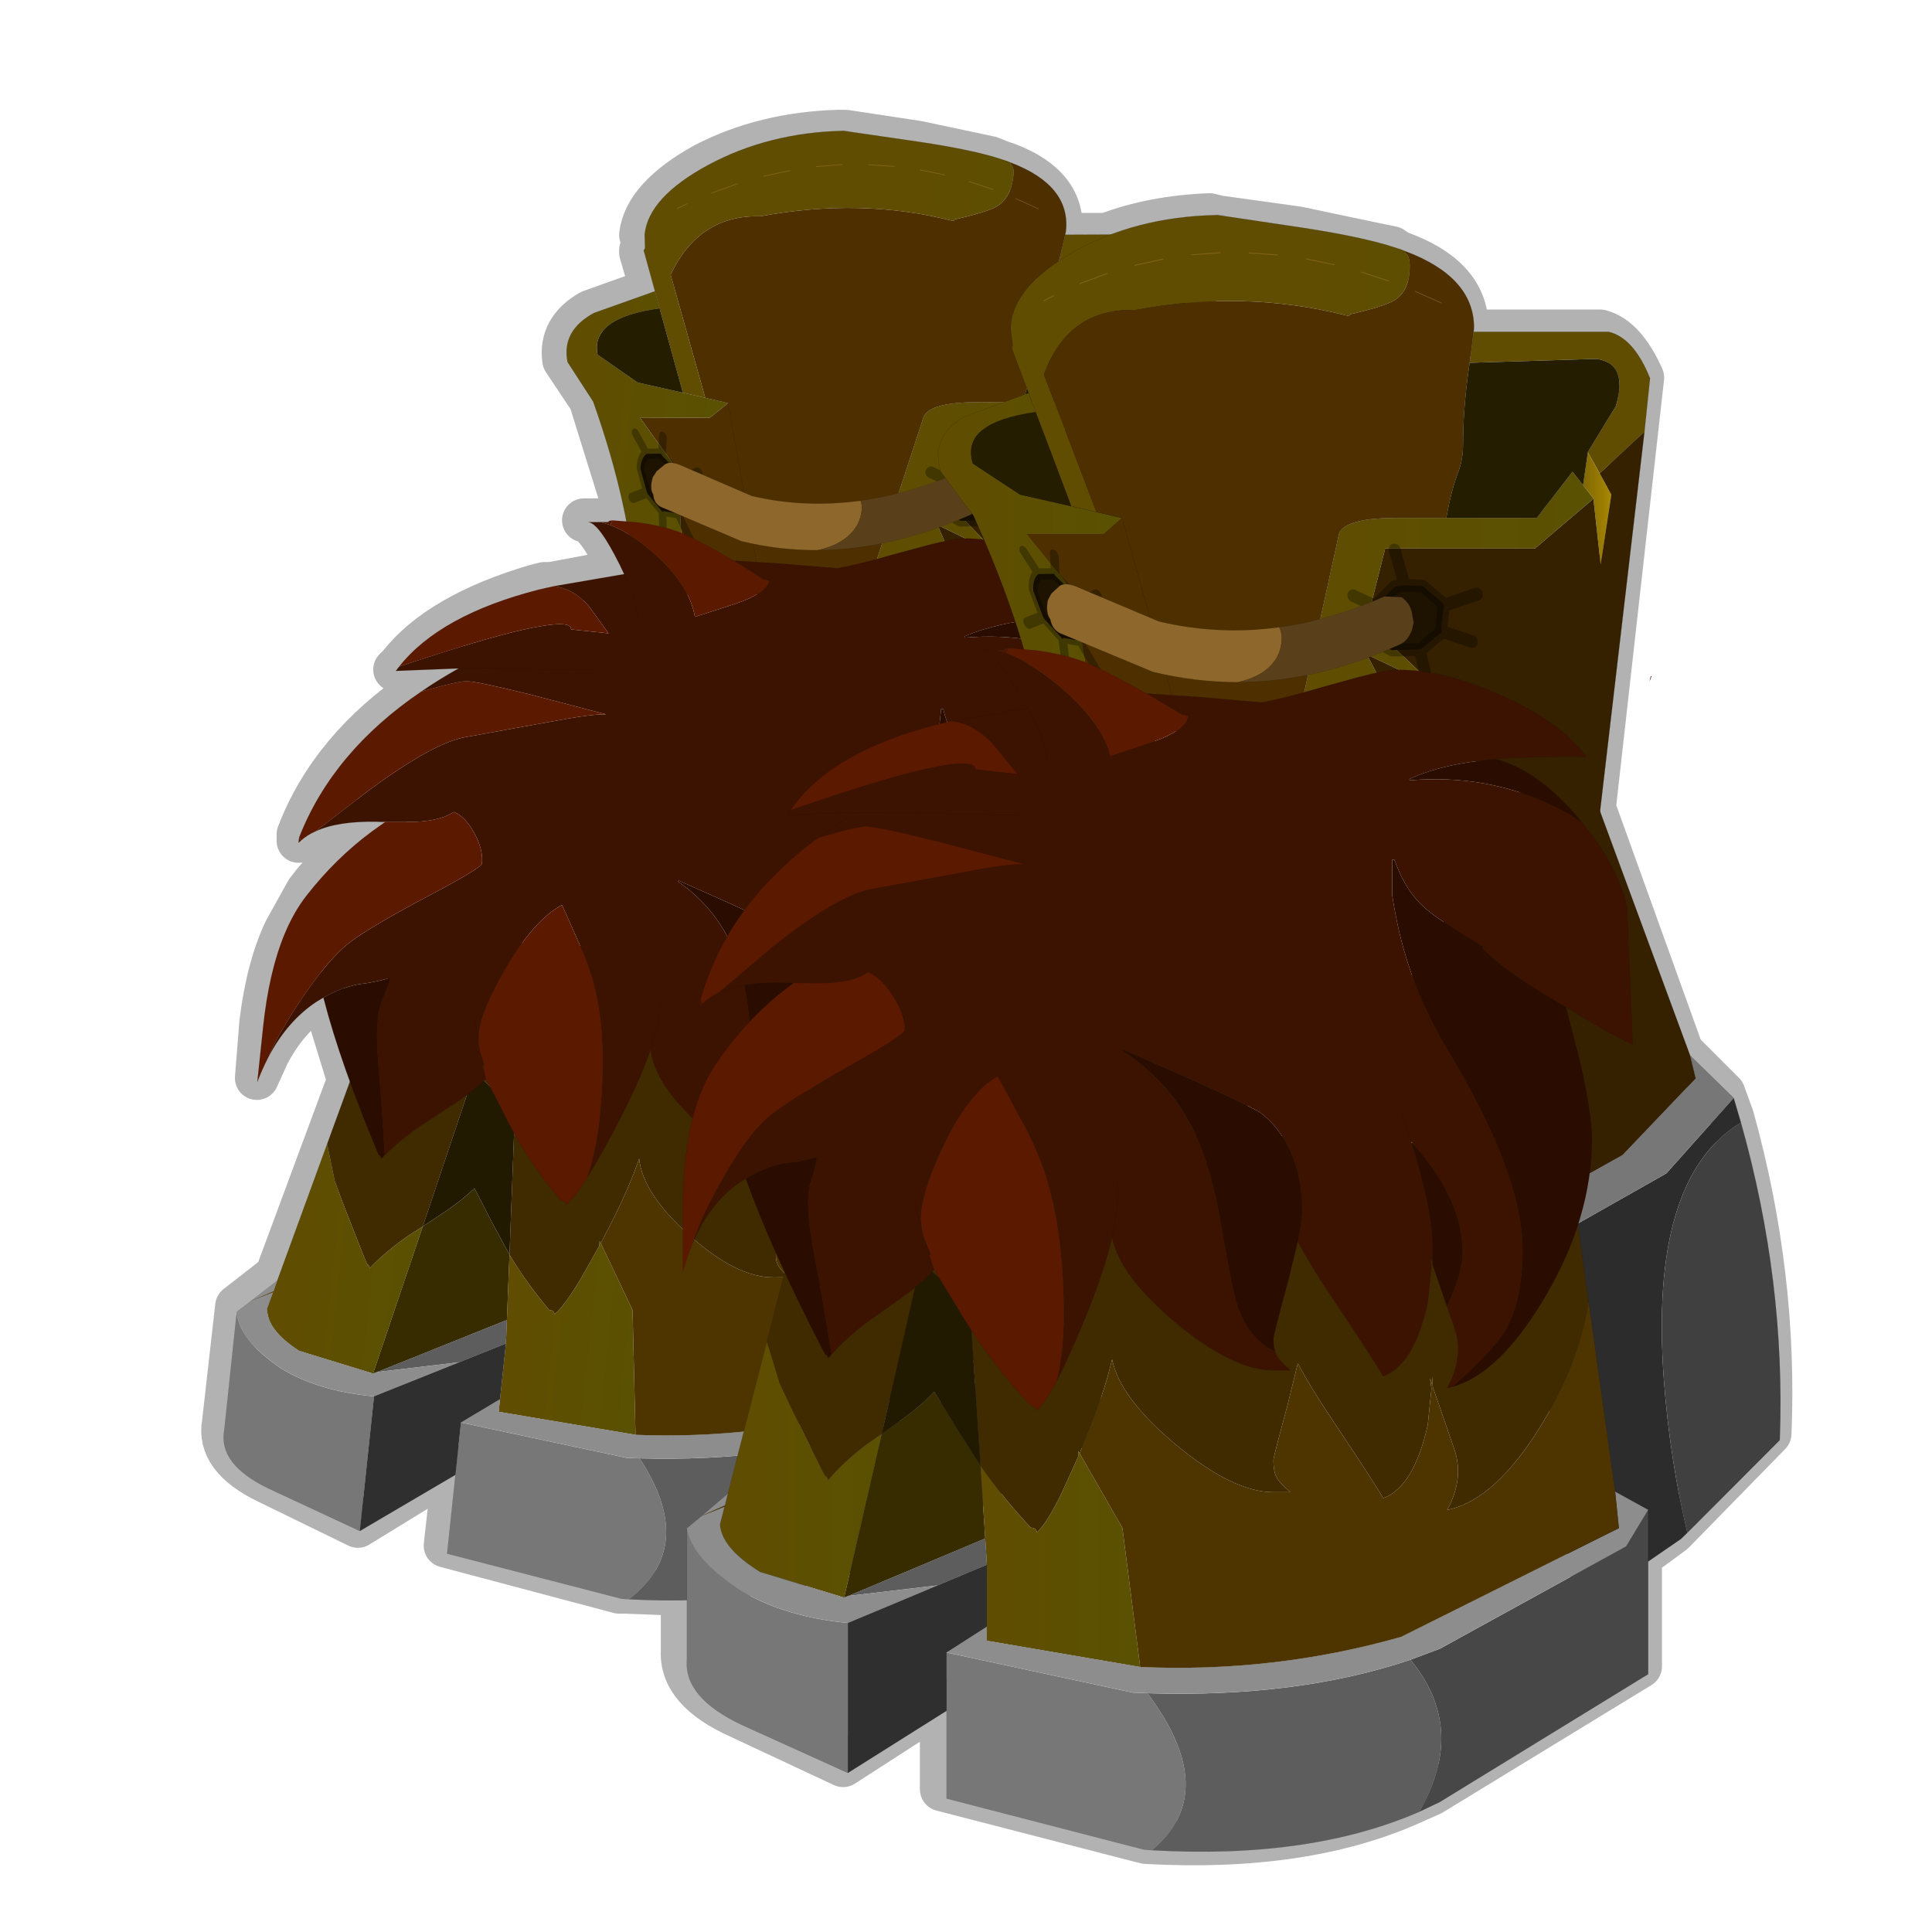 <?xml version="1.0" encoding="UTF-8" standalone="no"?>
<svg xmlns:xlink="http://www.w3.org/1999/xlink" height="440.0px" width="440.0px" xmlns="http://www.w3.org/2000/svg">
  <g transform="matrix(10.0, 0.0, 0.0, 10.0, 0.0, 0.0)">
    <use height="44.0" transform="matrix(1.0, 0.0, 0.0, 1.0, 0.0, 0.0)" width="44.0" xlink:href="#shape0"/>
    <use height="461.65" transform="matrix(0.085, 0.0, 0.0, 0.085, 4.611, 2.928)" width="422.75" xlink:href="#sprite0"/>
  </g>
  <defs>
    <g id="shape0" transform="matrix(1.0, 0.0, 0.0, 1.0, 0.0, 0.0)">
      <path d="M44.0 44.0 L0.0 44.0 0.0 0.0 44.0 0.0 44.0 44.0" fill="#43adca" fill-opacity="0.0" fill-rule="evenodd" stroke="none"/>
      <path d="M31.7 5.65 L31.85 5.75 Q33.4 6.3 33.4 7.45 L33.4 7.55 36.45 7.55 Q37.0 7.7 37.4 8.6 L36.3 18.4 38.3 23.95 39.25 24.9 39.45 25.45 Q40.45 29.05 40.3 32.65 L38.1 34.9 37.35 35.45 37.35 37.95 32.6 40.85 32.15 41.05 Q29.7 42.15 26.1 41.95 L25.9 41.9 21.45 40.75 21.45 38.75 19.2 40.2 16.85 39.1 Q15.5 38.5 15.55 37.6 L15.55 36.3 14.25 36.25 14.1 36.25 10.15 35.2 10.35 33.4 8.15 34.75 6.1 33.75 Q4.95 33.2 5.1 32.4 L5.4 29.75 6.3 29.05 7.95 24.6 7.35 22.65 7.2 22.75 Q6.55 23.15 6.1 24.0 L5.85 24.55 5.95 23.3 Q6.1 22.05 6.5 21.2 L7.0 20.3 Q7.6 19.5 8.45 18.9 L8.75 18.65 8.65 18.65 8.55 18.65 7.2 18.85 6.85 19.05 6.8 19.15 6.8 19.0 Q7.55 17.05 9.55 15.7 L10.4 15.2 9.0 15.25 9.1 15.15 Q10.0 14.0 12.2 13.35 L12.4 13.3 12.55 13.3 14.15 13.0 14.05 12.8 Q13.55 11.85 13.3 11.85 L13.8 11.85 13.9 11.8 14.25 11.85 14.15 11.35 13.45 9.1 12.85 8.2 Q12.75 7.5 13.45 7.1 L14.85 6.6 14.6 5.75 14.6 5.7 14.65 5.65 14.65 5.5 14.6 5.35 Q14.7 4.5 16.05 3.75 17.4 3.05 19.1 3.0 L19.25 3.0 20.9 3.25 22.55 3.6 22.8 3.7 22.95 3.75 Q24.25 4.25 24.15 5.3 L24.15 5.35 25.2 5.35 Q26.25 4.95 27.55 4.9 L27.75 4.95 29.55 5.2 31.45 5.6 31.7 5.65 Z" fill="none" stroke="#000000" stroke-linecap="round" stroke-linejoin="round" stroke-opacity="0.302" stroke-width="1.0"/>
    </g>
    <g id="sprite0" transform="matrix(1.0, 0.0, 0.0, 1.0, 1.05, 11.5)">
      <use height="396.15" transform="matrix(1.006, -0.004, -0.105, 0.994, 40.517, -10.419)" width="265.65" xlink:href="#sprite1"/>
      <use height="396.15" transform="matrix(1.107, 0.0, 0.0, 1.107, 127.648, 11.631)" width="265.65" xlink:href="#sprite1"/>
    </g>
    <g id="sprite1" transform="matrix(1.0, 0.0, 0.0, 1.0, 133.3, 203.6)">
      <use height="396.15" transform="matrix(1.0, 0.0, 0.0, 1.0, -132.35, -203.6)" width="264.7" xlink:href="#shape1"/>
      <use height="3.1" transform="matrix(4.94, 11.572, 10.399, -4.416, 20.312, -115.927)" width="2.7" xlink:href="#sprite2"/>
      <use height="3.1" transform="matrix(-5.615, 4.522, 6.396, 9.942, -43.533, -129.464)" width="2.7" xlink:href="#sprite2"/>
      <use height="200.05" transform="matrix(1.0, 0.0, 0.0, 1.0, -133.3, -114.25)" width="234.45" xlink:href="#shape3"/>
    </g>
    <g id="shape1" transform="matrix(1.0, 0.0, 0.0, 1.0, 132.35, 203.6)">
      <path d="M92.55 -157.35 Q95.6 -167.65 87.85 -168.75 L57.15 -167.8 58.1 -175.3 90.75 -175.3 Q96.85 -173.9 100.8 -164.05 L99.45 -151.1 88.6 -141.05 85.75 -146.15 85.75 -146.2 92.55 -157.35" fill="#604d01" fill-rule="evenodd" stroke="none"/>
      <path d="M-33.2 -78.65 L-46.15 -78.65 Q-50.0 -102.25 -62.95 -130.8 L-70.9 -141.5 Q-73.45 -149.95 -65.25 -154.7 L-49.6 -160.5 -47.9 -155.9 Q-66.15 -153.35 -63.1 -143.45 L-51.65 -135.9 -39.3 -133.1 -33.2 -131.7 -27.0 -130.25 -31.4 -126.35 -50.0 -126.35 -38.5 -112.2 -33.2 -78.65" fill="url(#gradient0)" fill-rule="evenodd" stroke="none"/>
      <path d="M84.6 -138.2 L85.75 -146.15 88.6 -141.05 91.45 -135.9 88.85 -119.0 87.1 -134.9 87.1 -134.95 84.6 -138.2" fill="url(#gradient1)" fill-rule="evenodd" stroke="none"/>
      <path d="M51.5 -130.25 L73.4 -130.25 82.05 -141.45 84.6 -138.2 87.1 -134.95 87.1 -134.9 72.95 -122.85 36.7 -122.85 32.25 -105.15 49.05 -89.2 32.25 -97.2 42.0 -78.65 15.05 -78.65 25.4 -125.85 Q26.0 -130.15 38.8 -130.25 L51.5 -130.25 M-49.6 -160.5 L-53.55 -171.0 -53.75 -171.55 -53.45 -172.1 -53.65 -173.5 -53.95 -175.85 Q-53.95 -185.9 -38.95 -194.5 -23.85 -203.15 -4.1 -203.55 L-2.15 -203.3 16.95 -200.45 Q29.6 -198.5 37.15 -196.3 L40.15 -195.35 41.6 -194.8 41.45 -194.5 Q42.65 -193.75 42.65 -191.3 42.65 -187.55 41.25 -185.25 40.4 -183.85 39.05 -183.0 36.55 -181.45 28.05 -179.5 L28.05 -179.1 27.15 -179.3 Q2.45 -185.5 -23.65 -180.6 -40.0 -181.1 -45.9 -164.95 L-33.2 -131.7 -39.3 -133.1 -47.9 -155.9 -49.6 -160.5 M40.15 -195.35 L41.45 -194.5 40.15 -195.35 M28.05 -179.5 L27.15 -179.3 28.05 -179.5 M-53.45 -172.1 L-53.55 -171.0 -53.45 -172.1" fill="url(#gradient2)" fill-rule="evenodd" stroke="none"/>
      <path d="M57.15 -167.8 L56.9 -166.1 Q55.55 -156.5 55.55 -148.0 55.55 -144.4 54.4 -141.4 52.7 -137.0 51.5 -130.25 L38.8 -130.25 Q26.0 -130.15 25.4 -125.85 L15.05 -78.65 -12.5 -78.65 -33.2 -78.65 -38.5 -112.2 -50.0 -126.35 -31.4 -126.35 -27.0 -130.25 -33.2 -131.7 -45.9 -164.95 Q-40.0 -181.1 -23.65 -180.6 2.45 -185.5 27.15 -179.3 L28.05 -179.1 28.05 -179.5 Q36.55 -181.45 39.05 -183.0 40.4 -183.85 41.25 -185.25 42.65 -187.55 42.65 -191.3 42.65 -193.75 41.45 -194.5 L41.6 -194.8 Q58.2 -188.55 58.2 -176.3 L58.1 -175.3 57.15 -167.8 M-12.5 -78.65 L-27.0 -130.25 -12.5 -78.65" fill="#4e2f00" fill-rule="evenodd" stroke="none"/>
      <path d="M57.15 -167.8 L87.85 -168.75 Q95.6 -167.65 92.55 -157.35 L85.75 -146.2 85.75 -146.15 84.6 -138.2 82.05 -141.45 73.4 -130.25 51.5 -130.25 Q52.7 -137.0 54.4 -141.4 55.55 -144.4 55.55 -148.0 55.55 -156.5 56.9 -166.1 L57.15 -167.8 M-39.3 -133.1 L-51.65 -135.9 -63.1 -143.45 Q-66.15 -153.35 -47.9 -155.9 L-39.3 -133.1" fill="#251d00" fill-rule="evenodd" stroke="none"/>
      <path d="M99.45 -151.1 L88.6 -58.35 42.0 -78.65 32.25 -97.2 49.05 -89.2 32.25 -105.15 36.7 -122.85 72.95 -122.85 87.1 -134.9 88.85 -119.0 91.45 -135.9 88.6 -141.05 99.45 -151.1" fill="#352000" fill-rule="evenodd" stroke="none"/>
      <path d="M57.15 -167.8 L56.9 -166.1 Q55.55 -156.5 55.55 -148.0 55.55 -144.4 54.4 -141.4 52.7 -137.0 51.5 -130.25 M100.8 -164.05 L99.45 -151.1 88.6 -58.35 M-46.15 -78.65 Q-50.0 -102.25 -62.95 -130.8 M-53.45 -172.1 L-53.65 -173.5 -53.95 -175.85 Q-53.95 -185.9 -38.95 -194.5 -23.85 -203.15 -4.1 -203.55 L-4.25 -203.6 -3.1 -203.6 -2.15 -203.3 16.95 -200.45 Q29.6 -198.5 37.15 -196.3 L40.15 -195.35 41.6 -194.8 Q58.2 -188.55 58.2 -176.3 L58.1 -175.3 57.15 -167.8 M41.45 -194.5 L40.15 -195.35 M27.15 -179.3 L28.05 -179.5 M-4.1 -203.55 L-2.15 -203.3 M-4.1 -203.55 L-3.1 -203.6 M-53.55 -171.0 L-53.45 -172.1" fill="none" stroke="#000000" stroke-linecap="round" stroke-linejoin="round" stroke-opacity="0.4" stroke-width="0.05"/>
      <path d="M51.5 -130.25 L73.4 -130.25 82.05 -141.45 84.6 -138.2 85.75 -146.15 85.75 -146.2 92.55 -157.35 M58.1 -175.3 L90.75 -175.3 Q96.85 -173.9 100.8 -164.05 M88.6 -58.35 L42.0 -78.65 15.05 -78.65 -12.5 -78.65 -33.2 -78.65 -46.15 -78.65 M-62.95 -130.8 L-70.9 -141.5 Q-73.45 -149.95 -65.25 -154.7 L-49.6 -160.5 -53.55 -171.0 -53.75 -171.55 -53.45 -172.1 M87.1 -134.95 L87.1 -134.9 M-33.2 -131.7 L-27.0 -130.25 -12.5 -78.65 M15.05 -78.65 L25.4 -125.85 Q26.0 -130.15 38.8 -130.25 L51.5 -130.25 M-47.9 -155.9 L-49.6 -160.5 M-39.3 -133.1 L-51.65 -135.9 -63.1 -143.45 M-47.9 -155.9 L-39.3 -133.1 -33.2 -131.7" fill="none" stroke="#000000" stroke-linecap="round" stroke-linejoin="round" stroke-opacity="0.4" stroke-width="0.05"/>
      <path d="M50.25 -182.3 L43.95 -185.1 M10.7 -193.9 L3.75 -194.4 M24.35 -191.55 L17.6 -192.95 M37.55 -187.6 L31.0 -189.75 M-30.65 -189.4 L-37.2 -186.95 M-17.05 -192.9 L-23.9 -191.4 M-3.2 -194.45 L-10.15 -193.95 M-43.55 -184.05 L-45.95 -182.8" fill="none" stroke="#c08e3b" stroke-linecap="round" stroke-linejoin="round" stroke-opacity="0.353" stroke-width="0.2"/>
      <path d="M121.05 10.15 L122.8 16.1 Q100.55 29.55 104.15 78.3 105.6 97.65 109.85 115.35 L108.3 116.85 82.65 134.5 71.55 47.2 104.75 28.4 121.05 10.15" fill="#2c2c2c" fill-rule="evenodd" stroke="none"/>
      <path d="M110.5 -0.15 L121.05 10.15 104.75 28.4 71.55 47.2 64.1 40.75 94.15 23.95 111.85 5.4 110.5 -0.15" fill="#777777" fill-rule="evenodd" stroke="none"/>
      <path d="M122.8 16.1 Q133.65 54.55 132.2 92.95 L109.85 115.35 Q105.6 97.65 104.15 78.3 100.55 29.55 122.8 16.1" fill="#404040" fill-rule="evenodd" stroke="none"/>
      <path d="M64.1 40.75 L41.1 -15.85 70.25 -65.45 88.55 -59.65 110.5 -0.15 111.85 5.4 94.15 23.95 64.1 40.75" fill="#352000" fill-rule="evenodd" stroke="none"/>
      <path d="M64.1 40.75 L41.1 -15.85 70.25 -65.45 M88.55 -59.65 L110.5 -0.15 121.05 10.15 122.8 16.1 Q133.65 54.55 132.2 92.95 L109.85 115.35 108.3 116.85 82.65 134.5 71.55 47.2 64.1 40.75 94.15 23.95 111.85 5.4 110.5 -0.15" fill="none" stroke="#000000" stroke-linecap="round" stroke-linejoin="round" stroke-opacity="0.4" stroke-width="0.05"/>
      <path d="M-85.15 91.45 L-78.9 86.95 Q-75.0 84.0 -72.45 81.2 L-66.9 90.3 -61.25 99.15 -60.1 116.75 -93.2 130.65 -94.25 131.05 -85.15 91.45" fill="#372c00" fill-rule="evenodd" stroke="none"/>
      <path d="M-37.25 96.15 L-26.9 114.2 -22.6 147.85 -59.7 141.5 -59.7 138.1 -59.7 126.7 -59.7 126.65 -59.7 123.1 -60.1 116.75 -61.25 99.15 Q-55.85 106.9 -49.1 114.1 L-48.35 114.25 Q-47.85 114.45 -47.7 114.95 L-47.65 115.2 -47.55 115.2 -47.5 115.15 Q-45.25 113.2 -41.55 105.65 L-37.6 96.95 -37.6 95.6 -37.25 96.15" fill="url(#gradient3)" fill-rule="evenodd" stroke="none"/>
      <path d="M-112.95 69.1 L-109.85 79.2 -107.05 85.15 -100.35 98.75 -99.85 99.75 -98.7 102.0 -98.85 101.5 -98.35 102.0 -98.2 102.5 -98.2 102.75 -97.95 102.45 Q-94.2 98.05 -88.7 93.9 L-85.15 91.45 -94.25 131.05 -95.0 130.85 -95.55 130.65 -114.6 124.85 Q-123.9 119.1 -124.3 113.35 L-123.2 109.05 -123.0 109.0 -123.1 108.75 -122.4 105.9 -112.95 69.1" fill="url(#gradient4)" fill-rule="evenodd" stroke="none"/>
      <path d="M-132.3 114.25 Q-131.1 121.7 -118.85 129.6 -108.35 135.75 -93.35 137.2 L-93.35 173.5 -118.85 161.95 Q-133.1 155.3 -132.3 146.05 L-132.3 114.25 M-19.75 192.2 L-21.7 192.05 -69.45 179.7 -69.45 158.45 -69.45 144.35 -24.4 154.05 -20.85 154.2 Q-2.9 178.1 -19.75 192.2" fill="#777777" fill-rule="evenodd" stroke="none"/>
      <path d="M42.8 146.1 Q56.6 162.75 44.95 182.9 18.5 194.4 -19.75 192.2 -2.9 178.1 -20.85 154.2 15.35 155.35 42.8 146.1 M-93.2 130.65 L-60.1 116.75 -59.7 123.1 -71.6 128.1 -93.2 130.65" fill="#5d5d5d" fill-rule="evenodd" stroke="none"/>
      <path d="M42.8 146.1 L49.9 143.45 95.0 118.65 100.35 109.8 100.35 149.6 49.9 180.55 44.95 182.9 Q56.6 162.75 42.8 146.1" fill="#474747" fill-rule="evenodd" stroke="none"/>
      <path d="M-22.6 147.85 Q9.85 149.3 40.6 140.55 L93.25 114.25 92.35 105.4 100.35 109.8 95.0 118.65 49.9 143.45 42.8 146.1 Q15.35 155.35 -20.85 154.2 L-24.4 154.05 -69.45 144.35 -59.7 138.1 -59.7 141.5 -22.6 147.85 M-94.25 131.05 L-93.2 130.65 -71.6 128.1 -93.35 137.2 Q-108.35 135.75 -118.85 129.6 -131.1 121.7 -132.3 114.25 L-128.75 111.3 -123.2 109.05 -124.3 113.35 Q-123.9 119.1 -114.6 124.85 L-95.55 130.65 -95.0 130.85 -94.25 131.05 M-123.1 108.75 L-128.7 111.25 -122.4 105.9 -123.1 108.75" fill="#8d8d8d" fill-rule="evenodd" stroke="none"/>
      <path d="M-93.35 173.5 L-93.35 137.2 -71.6 128.1 -59.7 123.1 -59.7 126.65 -59.7 126.7 -59.7 138.1 -69.45 144.35 -69.45 158.45 -93.35 173.5" fill="#2f2f2f" fill-rule="evenodd" stroke="none"/>
      <path d="M-37.25 96.15 L-36.5 94.3 Q-31.45 82.25 -29.4 73.4 -27.5 82.75 -13.9 94.1 -0.1 105.55 9.65 105.55 L13.75 105.55 Q11.1 103.3 10.4 101.9 9.65 100.55 9.65 97.75 9.65 97.1 13.15 84.15 L15.55 74.35 Q18.95 80.75 24.95 89.6 34.85 104.4 36.2 107.0 43.6 104.35 47.0 89.3 L47.9 80.5 47.55 78.0 48.0 79.3 48.1 77.55 48.2 80.0 53.4 95.05 Q55.9 102.2 51.7 109.85 63.6 107.45 75.0 88.45 83.7 73.95 85.95 59.5 L92.35 105.4 93.25 114.25 40.6 140.55 Q9.85 149.3 -22.6 147.85 L-26.9 114.2 -37.25 96.15 M-98.2 102.5 L-97.95 102.45 -98.2 102.75 -98.2 102.5 M-47.5 115.15 L-47.55 115.2 -47.65 115.2 -47.7 114.95 -47.5 115.15 M-128.7 111.25 L-123.1 108.75 -123.2 109.05 -123.1 108.75 -123.0 109.0 -123.2 109.05 -128.75 111.3 -129.1 111.4 -128.7 111.25 -128.75 111.3 -128.7 111.25" fill="#4e3500" fill-rule="evenodd" stroke="none"/>
      <path d="M85.95 59.5 Q83.7 73.95 75.0 88.45 63.6 107.45 51.7 109.85 55.9 102.2 53.4 95.05 L48.2 80.0 48.1 77.55 48.0 79.3 47.55 78.0 47.9 80.5 47.0 89.3 Q43.6 104.35 36.2 107.0 34.85 104.4 24.95 89.6 18.95 80.75 15.55 74.35 L13.15 84.15 Q9.65 97.1 9.65 97.75 9.65 100.55 10.4 101.9 11.1 103.3 13.75 105.55 L9.65 105.55 Q-0.1 105.55 -13.9 94.1 -27.5 82.75 -29.4 73.4 -31.45 82.25 -36.5 94.3 L-37.25 96.15 -37.6 95.6 -37.6 96.95 -41.55 105.65 Q-45.25 113.2 -47.5 115.15 L-47.7 114.95 Q-47.85 114.45 -48.35 114.25 L-49.1 114.1 Q-55.85 106.9 -61.25 99.15 L-63.85 60.35 -75.65 49.7 -85.15 91.45 -88.7 93.9 Q-94.2 98.05 -97.95 102.45 L-98.2 102.5 -98.35 102.0 -98.85 101.5 -98.7 102.0 -99.85 99.75 -100.35 98.75 -107.05 85.15 -109.85 79.2 -112.95 69.1 -98.65 13.4 80.9 23.15 85.95 59.5 M-64.1 56.75 L-63.85 60.35 -64.1 56.75" fill="#402a00" fill-rule="evenodd" stroke="none"/>
      <path d="M-85.15 91.45 L-75.65 49.7 -63.85 60.35 -61.25 99.15 -66.9 90.3 -72.45 81.2 Q-75.0 84.0 -78.9 86.95 L-85.15 91.45" fill="#211a00" fill-rule="evenodd" stroke="none"/>
      <path d="M-22.6 147.85 Q9.85 149.3 40.6 140.55 L93.25 114.25 92.35 105.4 85.95 59.5 80.9 23.15 -98.65 13.4 -112.95 69.1 M-85.15 91.45 L-75.65 49.7 -63.85 60.35 -64.1 56.75 M44.95 182.9 L49.9 180.55 100.35 149.6 100.35 109.8 92.35 105.4 M-85.15 91.45 L-94.25 131.05 -93.2 130.65 -60.1 116.75 -61.25 99.15 -63.85 60.35 M-95.0 130.85 L-94.25 131.05 M-132.3 114.25 L-132.3 146.05 Q-133.1 155.3 -118.85 161.95 L-93.35 173.5 -93.35 137.2 -71.6 128.1 -59.7 123.1 -59.7 126.65 M-123.2 109.05 L-124.3 113.35 Q-123.9 119.1 -114.6 124.85 L-95.55 130.65 M-128.7 111.25 L-128.75 111.3 -132.3 114.25 M-123.2 109.05 L-123.1 108.75 -122.4 105.9 -128.7 111.25 M-60.1 116.75 L-59.7 123.1 M-59.7 126.7 L-59.7 138.1 -59.7 141.5 -22.6 147.85 M-69.45 144.35 L-59.7 138.1 M-69.45 158.45 L-69.45 179.7 -21.7 192.05 -19.75 192.2 Q18.5 194.4 44.95 182.9 M-69.45 144.35 L-69.45 158.45 -93.35 173.5 M-122.4 105.9 L-112.95 69.1" fill="none" stroke="#000000" stroke-linecap="round" stroke-linejoin="round" stroke-opacity="0.302" stroke-width="0.05"/>
      <path d="M100.35 109.8 L95.0 118.65 49.9 143.45 42.8 146.1 Q15.35 155.35 -20.85 154.2 L-24.4 154.05 -69.45 144.35 M-93.35 137.2 Q-108.35 135.75 -118.85 129.6 -131.1 121.7 -132.3 114.25" fill="none" stroke="#c7c7c7" stroke-linecap="round" stroke-linejoin="round" stroke-opacity="0.353" stroke-width="0.05"/>
    </g>
    <linearGradient gradientTransform="matrix(0.027, 0.0, 0.0, 0.05, -49.25, -119.6)" gradientUnits="userSpaceOnUse" id="gradient0" spreadMethod="pad" x1="-819.2" x2="819.2">
      <stop offset="0.0" stop-color="#604d01"/>
      <stop offset="1.0" stop-color="#5a5102"/>
    </linearGradient>
    <linearGradient gradientTransform="matrix(0.004, 0.0, 0.0, 0.017, 88.0, -132.6)" gradientUnits="userSpaceOnUse" id="gradient1" spreadMethod="pad" x1="-819.2" x2="819.2">
      <stop offset="0.0" stop-color="#806702"/>
      <stop offset="1.0" stop-color="#a88703"/>
    </linearGradient>
    <linearGradient gradientTransform="matrix(0.044, 0.0, 0.0, 0.038, 51.05, -110.05)" gradientUnits="userSpaceOnUse" id="gradient2" spreadMethod="pad" x1="-819.2" x2="819.2">
      <stop offset="0.0" stop-color="#604d01"/>
      <stop offset="1.0" stop-color="#5a5102"/>
    </linearGradient>
    <linearGradient gradientTransform="matrix(0.024, 0.0, 0.0, 0.045, -42.4, 111.1)" gradientUnits="userSpaceOnUse" id="gradient3" spreadMethod="pad" x1="-819.2" x2="819.2">
      <stop offset="0.0" stop-color="#604d01"/>
      <stop offset="1.0" stop-color="#5a5102"/>
    </linearGradient>
    <linearGradient gradientTransform="matrix(0.026, 0.0, 0.0, 0.042, -102.6, 96.5)" gradientUnits="userSpaceOnUse" id="gradient4" spreadMethod="pad" x1="-819.2" x2="819.2">
      <stop offset="0.0" stop-color="#604d01"/>
      <stop offset="1.0" stop-color="#5a5102"/>
    </linearGradient>
    <g id="sprite2" transform="matrix(1.0, 0.0, 0.0, 1.0, 1.35, 1.55)">
      <use height="3.1" transform="matrix(1.0, 0.0, 0.0, 1.0, -1.35, -1.55)" width="2.7" xlink:href="#shape2"/>
    </g>
    <g id="shape2" transform="matrix(1.0, 0.0, 0.0, 1.0, 1.35, 1.55)">
      <path d="M0.05 -0.9 Q0.3 -0.9 0.5 -0.7 L0.7 -0.15 0.7 -0.1 0.55 0.45 0.5 0.45 0.1 0.7 0.05 0.7 -0.4 0.45 -0.55 0.1 -0.6 -0.1 -0.4 -0.65 -0.4 -0.7 0.05 -0.9" fill="#1d1300" fill-rule="evenodd" stroke="none"/>
      <path d="M0.05 -0.9 Q0.3 -0.9 0.5 -0.7 L0.7 -0.15 1.25 -0.25 M0.05 -0.9 L0.05 -1.45 M-0.4 -0.65 L-0.4 -0.7 0.05 -0.9 M-0.75 -1.0 L-0.4 -0.65 -0.6 -0.1 -0.55 0.1 -0.4 0.45 0.05 0.7 0.1 0.7 0.5 0.45 0.55 0.45 0.7 -0.1 0.7 -0.15 M0.55 0.45 L0.95 0.95 M-0.55 0.1 L-1.25 0.2 M0.1 0.7 L0.15 1.45" fill="none" stroke="#000000" stroke-linecap="round" stroke-linejoin="round" stroke-opacity="0.302" stroke-width="0.25"/>
    </g>
    <g id="shape3" transform="matrix(1.0, 0.0, 0.0, 1.0, 133.3, 114.25)">
      <path d="M11.05 -103.8 Q11.65 -102.6 11.65 -101.25 11.65 -96.95 8.5 -94.05 5.75 -91.55 1.0 -90.5 -9.35 -90.5 -19.55 -93.0 L-41.4 -102.1 Q-43.85 -102.95 -44.35 -105.7 -45.55 -107.4 -44.95 -110.35 L-44.1 -111.95 -42.1 -113.8 Q-40.9 -114.65 -38.45 -113.8 L-18.05 -105.2 Q-3.7 -101.8 11.05 -103.8" fill="#8d672b" fill-rule="evenodd" stroke="none"/>
      <path d="M1.0 -90.5 Q5.75 -91.55 8.5 -94.05 11.65 -96.95 11.65 -101.25 11.65 -102.6 11.05 -103.8 23.65 -105.55 36.5 -111.25 L40.65 -111.1 Q42.5 -109.8 43.1 -107.7 L43.6 -104.95 43.2 -103.15 Q42.1 -100.4 40.4 -99.7 20.5 -90.55 1.0 -90.5" fill="#59401b" fill-rule="evenodd" stroke="none"/>
      <path d="M11.05 -103.8 Q-3.7 -101.8 -18.05 -105.2 L-38.45 -113.8 Q-40.9 -114.65 -42.1 -113.8 L-44.1 -111.95 -44.95 -110.35 Q-45.55 -107.4 -44.35 -105.7 -43.85 -102.95 -41.4 -102.1 L-19.55 -93.0 Q-9.35 -90.5 1.0 -90.5 20.5 -90.55 40.4 -99.7 42.1 -100.4 43.2 -103.15 L43.6 -104.95 43.1 -107.7 Q42.5 -109.8 40.65 -111.1 L36.5 -111.25 Q23.65 -105.55 11.05 -103.8 Z" fill="none" stroke="#000000" stroke-linecap="round" stroke-linejoin="round" stroke-opacity="0.302" stroke-width="0.05"/>
      <path d="M41.9 -66.75 L42.55 -67.05 41.9 -66.75 M42.55 -67.05 L42.7 -66.75 Q61.45 -68.3 77.5 -60.5 81.4 -58.6 84.5 -56.35 93.3 -45.65 95.25 -35.85 L96.6 -2.75 Q89.65 -6.2 81.5 -11.2 L80.45 -11.85 77.35 -13.65 71.3 -17.4 Q64.0 -22.15 60.15 -26.15 L60.45 -26.45 51.9 -31.8 Q47.0 -34.85 44.5 -37.65 41.1 -41.4 38.95 -47.5 L38.4 -47.5 38.4 -38.95 Q39.75 -30.1 42.2 -22.5 45.65 -11.75 51.8 -1.55 69.95 28.5 69.95 47.0 69.95 58.4 66.25 65.5 63.5 70.75 52.95 80.05 L51.7 80.35 Q55.4 73.65 53.95 67.35 L53.4 65.55 51.65 60.6 Q55.45 52.55 55.45 47.5 55.45 38.0 48.85 28.1 46.5 24.6 43.0 20.7 L40.5 13.0 43.0 20.7 Q48.75 39.25 48.1 48.05 L48.0 49.8 47.55 48.5 47.9 51.0 47.0 59.8 Q43.6 74.85 36.2 77.5 34.85 74.9 24.95 60.1 18.95 51.25 15.55 44.85 16.6 39.7 16.6 37.45 16.6 29.2 13.55 22.65 10.85 16.9 6.5 13.7 L5.35 13.05 Q-2.1 9.0 -26.7 -1.55 L-26.85 -1.3 Q-15.25 6.35 -9.4 18.6 -5.35 27.1 -2.95 41.2 -0.25 57.1 1.05 60.8 3.9 68.75 10.05 71.5 L10.4 72.4 Q11.1 73.8 13.75 76.05 L9.65 76.05 Q-0.1 76.05 -13.9 64.6 -27.5 53.25 -29.4 43.9 -31.45 52.75 -36.5 64.8 -40.1 73.45 -42.8 78.65 -41.1 71.45 -41.1 62.75 -41.1 40.75 -46.35 26.45 -48.2 21.35 -51.5 15.2 L-57.1 4.9 Q-64.1 8.85 -70.25 21.85 -75.65 33.25 -75.65 39.5 L-75.45 41.5 -75.35 42.15 -75.35 42.2 -74.75 44.4 -73.45 47.45 -73.25 48.1 -73.65 48.15 -72.45 51.7 Q-75.0 54.5 -78.9 57.45 L-88.7 64.4 Q-93.75 68.2 -97.3 72.2 -99.25 59.7 -101.6 47.4 -103.9 35.1 -102.3 30.35 -100.75 25.6 -100.9 24.45 L-103.95 25.2 -106.15 25.65 -109.0 26.05 Q-113.75 26.95 -118.0 29.6 L-118.05 29.6 -119.75 30.7 Q-127.1 35.95 -131.1 45.75 -129.55 40.5 -125.15 32.3 -118.25 19.55 -112.75 14.9 -107.75 10.65 -92.55 2.1 -79.6 -5.2 -79.6 -6.35 -79.6 -10.3 -82.8 -15.05 -85.45 -19.0 -88.4 -20.25 L-88.5 -20.3 Q-91.6 -18.15 -97.35 -17.75 -99.35 -17.6 -106.5 -17.7 L-107.7 -17.7 -108.75 -17.75 Q-119.15 -18.0 -124.8 -15.25 L-111.7 -26.3 Q-95.5 -39.3 -87.1 -40.55 L-65.75 -44.45 Q-54.35 -46.65 -50.7 -46.45 L-71.15 -51.8 Q-86.2 -55.55 -88.95 -55.55 -90.4 -55.55 -95.1 -54.35 L-100.6 -52.8 Q-96.25 -56.05 -91.3 -59.0 L-107.95 -58.4 -107.2 -59.55 Q-86.4 -66.75 -75.95 -69.2 -62.45 -72.35 -62.45 -69.4 L-52.35 -68.3 -58.45 -75.75 Q-63.05 -80.5 -68.3 -81.05 L-49.85 -84.25 -51.25 -86.7 Q-58.05 -98.15 -60.9 -98.3 L-57.5 -98.3 -54.95 -97.5 Q-49.65 -95.55 -43.4 -90.55 -32.25 -81.7 -29.8 -72.65 L-19.6 -76.05 Q-11.45 -78.85 -11.1 -82.25 -11.4 -82.25 -12.0 -82.6 -12.45 -82.5 -13.1 -82.95 L-14.0 -83.55 -20.9 -87.65 -20.95 -87.7 -21.0 -87.7 -21.05 -87.75 -20.9 -87.75 -8.2 -86.9 6.8 -85.6 Q12.35 -86.6 21.1 -89.2 L30.3 -91.75 Q37.0 -93.5 39.8 -93.5 50.95 -93.5 64.65 -87.35 79.05 -81.0 85.35 -72.45 71.5 -72.55 63.55 -71.9 L63.5 -71.9 63.4 -71.9 Q50.4 -70.75 42.55 -67.05 M-45.35 -71.65 Q-44.6 -74.9 -49.85 -84.25 -44.6 -74.9 -45.35 -71.65 M101.0 -91.95 L101.15 -91.95 Q100.35 -89.65 101.0 -91.95 M-51.95 -58.4 Q-61.1 -58.4 -80.5 -58.95 L-83.6 -59.0 -91.1 -59.0 -91.3 -59.0 -91.1 -59.0 -83.6 -59.0 -80.5 -58.95 Q-61.1 -58.4 -51.95 -58.4 M-28.2 30.4 Q-28.05 31.6 -28.05 33.15 -28.05 37.8 -29.4 43.9 -28.05 37.8 -28.05 33.15 -28.05 31.6 -28.2 30.4 M-75.45 41.5 L-76.05 39.6 -77.15 35.3 -76.05 39.6 -75.45 41.5 M-73.65 48.15 L-74.75 44.4 -73.65 48.15" fill="#3c1300" fill-rule="evenodd" stroke="none"/>
      <path d="M84.5 -56.35 Q81.4 -58.6 77.5 -60.5 61.45 -68.3 42.7 -66.75 L42.55 -67.05 Q50.4 -70.75 63.4 -71.9 L63.5 -71.9 63.5 -71.85 63.55 -71.85 Q73.1 -69.3 82.4 -58.85 L84.5 -56.35 M80.45 -11.85 L84.1 2.3 Q86.75 14.7 86.75 19.9 86.75 39.35 75.0 58.95 64.2 76.95 52.95 80.05 63.5 70.75 66.25 65.5 69.95 58.4 69.95 47.0 69.95 28.5 51.8 -1.55 45.65 -11.75 42.2 -22.5 39.75 -30.1 38.4 -38.95 L38.4 -47.5 38.95 -47.5 Q41.1 -41.4 44.5 -37.65 47.0 -34.85 51.9 -31.8 L60.45 -26.45 60.15 -26.15 Q64.0 -22.15 71.3 -17.4 L77.35 -13.65 80.45 -11.85 M51.65 60.6 L48.2 50.5 48.1 48.05 Q48.75 39.25 43.0 20.7 46.5 24.6 48.85 28.1 55.45 38.0 55.45 47.5 55.45 52.55 51.65 60.6 M15.55 44.85 L13.15 54.65 Q9.65 67.6 9.65 68.25 9.65 70.25 10.05 71.5 3.9 68.75 1.05 60.8 -0.25 57.1 -2.95 41.2 -5.35 27.1 -9.4 18.6 -15.25 6.35 -26.85 -1.3 L-26.7 -1.55 Q-2.1 9.0 5.35 13.05 L6.5 13.7 Q10.85 16.9 13.55 22.65 16.6 29.2 16.6 37.45 16.6 39.7 15.55 44.85 M-97.3 72.2 L-97.5 72.45 -97.95 72.95 -98.2 73.0 -98.35 72.5 -98.85 72.0 -98.7 72.5 Q-111.65 47.55 -118.05 29.65 L-118.0 29.6 Q-113.75 26.95 -109.0 26.05 L-106.15 25.65 -103.95 25.2 -100.9 24.45 Q-100.75 25.6 -102.3 30.35 -103.9 35.1 -101.6 47.4 -99.25 59.7 -97.3 72.2" fill="#2b0d00" fill-rule="evenodd" stroke="none"/>
      <path d="M-54.95 -97.5 L-57.5 -98.3 -55.55 -98.3 Q-55.55 -98.65 -54.5 -98.75 L-54.95 -97.5 M-128.4 -12.8 L-129.05 -12.15 -129.05 -13.55 -128.4 -12.8" fill="#4b1700" fill-rule="evenodd" stroke="none"/>
      <path d="M-21.05 -87.75 L-21.0 -87.7 -20.95 -87.7 -20.9 -87.65 -14.0 -83.55 -13.1 -82.95 Q-12.45 -82.5 -12.0 -82.6 -11.4 -82.25 -11.1 -82.25 -11.45 -78.85 -19.6 -76.05 L-29.8 -72.65 Q-32.25 -81.7 -43.4 -90.55 -49.65 -95.55 -54.95 -97.5 L-54.5 -98.75 -47.8 -98.2 Q-39.5 -97.05 -34.15 -94.6 -29.1 -92.3 -21.05 -87.75 L-22.35 -87.8 -21.05 -87.75 M-42.8 78.65 L-43.1 79.2 Q-45.75 84.1 -47.5 85.65 L-47.55 85.7 -47.65 85.7 -47.7 85.45 -48.05 84.95 Q-48.15 84.8 -48.35 84.75 L-49.1 84.6 Q-59.6 73.4 -66.9 60.8 L-72.45 51.7 -73.65 48.15 -73.25 48.1 -73.45 47.45 -74.75 44.4 -75.35 42.2 -75.35 42.15 -75.45 41.5 -75.65 39.5 Q-75.65 33.25 -70.25 21.85 -64.1 8.85 -57.1 4.9 L-51.5 15.2 Q-48.2 21.35 -46.35 26.45 -41.1 40.75 -41.1 62.75 -41.1 71.45 -42.8 78.65 M-131.1 45.75 Q-132.35 48.8 -133.3 52.3 L-133.3 37.45 Q-133.3 22.5 -130.15 12.3 -128.3 6.35 -125.4 2.05 -118.7 -7.95 -109.8 -15.15 L-106.5 -17.7 Q-99.35 -17.6 -97.35 -17.75 -91.6 -18.15 -88.5 -20.3 L-88.4 -20.25 Q-85.45 -19.0 -82.8 -15.05 -79.6 -10.3 -79.6 -6.35 -79.6 -5.2 -92.55 2.1 -107.75 10.65 -112.75 14.9 -118.25 19.55 -125.15 32.3 -129.55 40.5 -131.1 45.75 M-124.8 -15.25 Q-126.95 -14.25 -128.4 -12.8 L-129.05 -13.55 Q-122.55 -36.65 -100.6 -52.8 L-95.1 -54.35 Q-90.4 -55.55 -88.95 -55.55 -86.2 -55.55 -71.15 -51.8 L-50.7 -46.45 Q-54.35 -46.65 -65.75 -44.45 L-87.1 -40.55 Q-95.5 -39.3 -111.7 -26.3 L-124.8 -15.25 M-107.2 -59.55 Q-97.75 -73.45 -72.2 -80.15 L-69.85 -80.7 -68.3 -81.05 Q-63.05 -80.5 -58.45 -75.75 L-52.35 -68.3 -62.45 -69.4 Q-62.45 -72.35 -75.95 -69.2 -86.4 -66.75 -107.2 -59.55" fill="#5b1900" fill-rule="evenodd" stroke="none"/>
      <path d="M42.55 -67.05 L41.9 -66.75 M42.55 -67.05 Q50.4 -70.75 63.4 -71.9 L63.5 -71.9 63.55 -71.9 Q71.5 -72.55 85.35 -72.45 79.05 -81.0 64.65 -87.35 50.95 -93.5 39.8 -93.5 37.0 -93.5 30.3 -91.75 L21.1 -89.2 Q12.35 -86.6 6.8 -85.6 L-8.2 -86.9 -20.9 -87.75 -21.05 -87.75 -21.0 -87.7 -20.95 -87.7 -20.9 -87.65 -14.0 -83.55 -13.1 -82.95 Q-12.45 -82.5 -12.0 -82.6 M-57.5 -98.3 L-60.9 -98.3 Q-58.05 -98.15 -51.25 -86.7 L-49.85 -84.25 Q-44.6 -74.9 -45.35 -71.65 M63.5 -71.9 L63.5 -71.85 63.55 -71.85 Q73.1 -69.3 82.4 -58.85 L84.5 -56.35 Q93.3 -45.65 95.25 -35.85 L96.6 -2.75 Q89.65 -6.2 81.5 -11.2 L80.45 -11.85 84.1 2.3 Q86.75 14.7 86.75 19.9 86.75 39.35 75.0 58.95 64.2 76.95 52.95 80.05 L51.7 80.35 Q55.4 73.65 53.95 67.35 L53.4 65.55 51.65 60.6 48.2 50.5 Q48.35 53.95 47.9 51.0 L47.0 59.8 Q43.6 74.85 36.2 77.5 34.85 74.9 24.95 60.1 18.95 51.25 15.55 44.85 L13.15 54.65 Q9.65 67.6 9.65 68.25 9.65 70.25 10.05 71.5 L10.4 72.4 Q11.1 73.8 13.75 76.05 L9.65 76.05 Q-0.1 76.05 -13.9 64.6 -27.5 53.25 -29.4 43.9 -31.45 52.75 -36.5 64.8 -40.1 73.45 -42.8 78.65 L-43.1 79.2 Q-45.75 84.1 -47.5 85.65 L-47.55 85.7 -47.65 85.8 -47.65 85.7 -47.7 85.45 -48.05 84.95 Q-48.15 84.8 -48.35 84.75 L-49.1 84.6 Q-59.6 73.4 -66.9 60.8 L-72.45 51.7 Q-75.0 54.5 -78.9 57.45 L-88.7 64.4 Q-93.75 68.2 -97.3 72.2 M-97.5 72.45 L-97.95 72.95 -98.2 73.25 -98.2 73.0 -98.35 72.5 -98.85 72.0 -98.7 72.5 Q-111.65 47.55 -118.05 29.65 L-118.05 29.6 -119.75 30.7 Q-127.1 35.95 -131.1 45.75 -132.35 48.8 -133.3 52.3 L-133.3 37.45 Q-133.3 22.5 -130.15 12.3 -128.3 6.35 -125.4 2.05 -118.7 -7.95 -109.8 -15.15 L-106.5 -17.7 -107.7 -17.7 -108.75 -17.75 Q-119.15 -18.0 -124.8 -15.25 -126.95 -14.25 -128.4 -12.8 L-129.05 -12.15 -129.05 -13.55 Q-122.55 -36.65 -100.6 -52.8 -96.25 -56.05 -91.3 -59.0 L-107.95 -58.4 -107.2 -59.55 Q-97.75 -73.45 -72.2 -80.15 L-69.85 -80.7 M-68.3 -81.05 L-49.85 -84.25 M60.15 -26.15 Q64.0 -22.15 71.3 -17.4 L77.35 -13.65 80.45 -11.85 M101.0 -91.95 L101.15 -91.95 Q100.35 -89.65 101.0 -91.95 M43.0 20.7 Q48.75 39.25 48.1 48.05 L48.2 50.5 48.0 49.8 47.9 51.0 47.55 48.5 48.0 49.8 48.1 48.05 M40.5 13.0 L43.0 20.7 M5.35 13.05 L6.5 13.7 Q10.85 16.9 13.55 22.65 16.6 29.2 16.6 37.45 16.6 39.7 15.55 44.85 M-91.3 -59.0 L-91.1 -59.0 -83.6 -59.0 -80.5 -58.95 Q-61.1 -58.4 -51.95 -58.4 M-88.5 -20.3 Q-91.6 -18.15 -97.35 -17.75 -99.35 -17.6 -106.5 -17.7 M-54.5 -98.75 L-47.8 -98.2 Q-39.5 -97.05 -34.15 -94.6 -29.1 -92.3 -21.05 -87.75 L-22.35 -87.8 M-57.5 -98.3 L-55.55 -98.3 Q-55.55 -98.65 -54.5 -98.75 M-29.4 43.9 Q-28.05 37.8 -28.05 33.15 -28.05 31.6 -28.2 30.4 M-73.65 48.15 L-72.45 51.7 M-74.75 44.4 L-73.65 48.15 M-77.15 35.3 L-76.05 39.6 -75.45 41.5 M-118.05 29.6 L-118.0 29.6" fill="none" stroke="#000000" stroke-linecap="round" stroke-linejoin="round" stroke-opacity="0.302" stroke-width="0.05"/>
    </g>
  </defs>
</svg>
